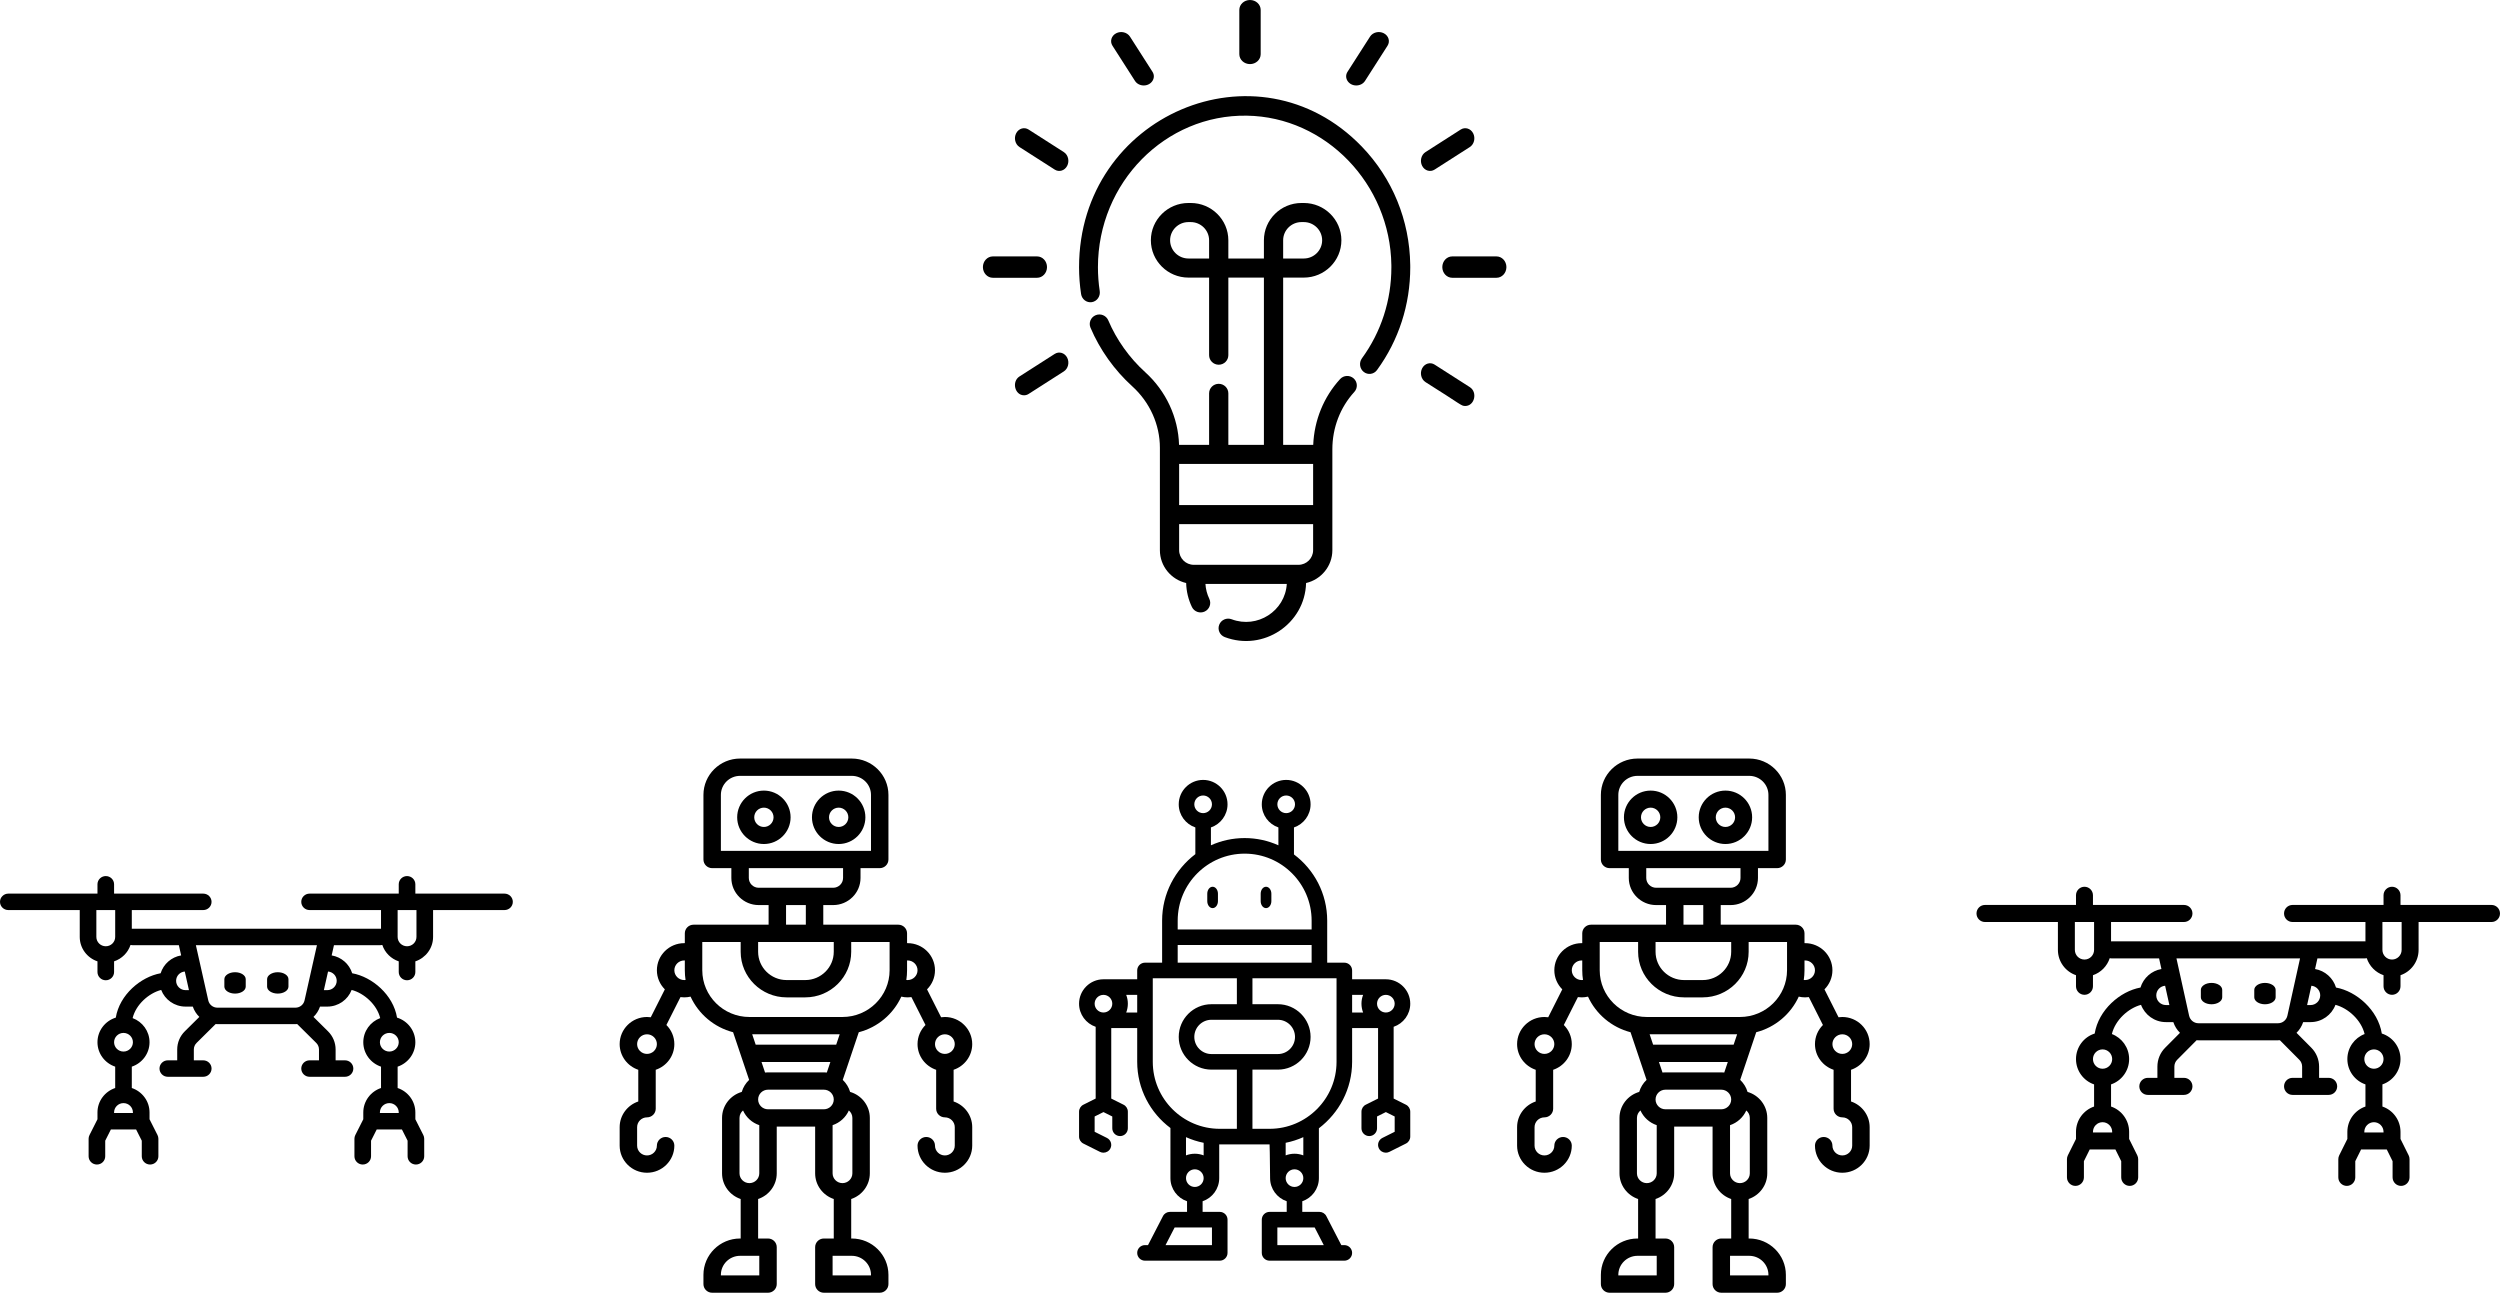 <?xml version="1.0" encoding="UTF-8"?>
<svg width="234px" height="121px" viewBox="0 0 234 121" version="1.1" xmlns="http://www.w3.org/2000/svg" xmlns:xlink="http://www.w3.org/1999/xlink">
    <!-- Generator: Sketch 50.2 (55047) - http://www.bohemiancoding.com/sketch -->
    <title>robot-group</title>
    <desc>Created with Sketch.</desc>
    <defs></defs>
    <g id="robot-group" stroke="none" stroke-width="1" fill="none" fill-rule="evenodd">
        <g id="robot-5" transform="translate(185, 83)" fill="#000000" fill-rule="nonzero">
            <path d="M48.206,1.703 L39.687,1.703 L39.687,0.798 C39.687,0.358 39.332,0 38.893,0 C38.455,0 38.099,0.358 38.099,0.798 L38.099,1.703 L29.58,1.703 C29.141,1.703 28.786,2.061 28.786,2.502 C28.786,2.943 29.141,3.3 29.58,3.3 L36.406,3.3 L36.406,5.113 C36.388,5.112 36.371,5.11 36.353,5.11 L12.647,5.11 C12.629,5.11 12.612,5.112 12.594,5.113 L12.594,3.3 L19.42,3.3 C19.859,3.3 20.214,2.943 20.214,2.502 C20.214,2.061 19.859,1.703 19.42,1.703 L10.901,1.703 L10.901,0.798 C10.901,0.358 10.545,0 10.107,0 C9.668,0 9.313,0.358 9.313,0.798 L9.313,1.703 L0.794,1.703 C0.355,1.703 0,2.061 0,2.502 C0,2.943 0.355,3.3 0.794,3.3 L7.62,3.3 L7.62,5.909 C7.62,7.009 8.33,7.945 9.313,8.279 L9.313,9.316 C9.313,9.757 9.668,10.114 10.107,10.114 C10.545,10.114 10.901,9.757 10.901,9.316 L10.901,8.279 C11.641,8.028 12.226,7.435 12.47,6.687 C12.527,6.7 12.586,6.707 12.647,6.707 L17.09,6.707 L17.31,7.701 C16.378,7.86 15.622,8.541 15.349,9.434 C13.435,9.784 11.42,11.531 11.063,13.74 C10.051,14.056 9.313,15.008 9.313,16.129 C9.313,17.23 10.023,18.166 11.006,18.5 L11.006,20.572 C10.023,20.907 9.313,21.843 9.313,22.943 L9.313,23.606 L8.55,25.141 C8.495,25.252 8.467,25.374 8.467,25.498 L8.467,27.201 C8.467,27.642 8.822,28 9.26,28 C9.699,28 10.054,27.642 10.054,27.201 L10.054,25.687 L10.597,24.593 L13.003,24.593 L13.546,25.687 L13.546,27.201 C13.546,27.642 13.902,28 14.34,28 C14.779,28 15.134,27.642 15.134,27.201 L15.134,25.498 C15.134,25.374 15.105,25.252 15.05,25.141 L14.287,23.606 L14.287,22.943 C14.287,21.842 13.577,20.906 12.594,20.572 L12.594,18.5 C13.577,18.166 14.287,17.23 14.287,16.129 C14.287,15.058 13.614,14.142 12.672,13.786 C12.987,12.47 14.219,11.362 15.401,11.053 C15.757,11.996 16.665,12.669 17.727,12.669 L18.423,12.669 C18.552,13.058 18.768,13.399 19.047,13.672 L17.661,15.066 C17.192,15.538 16.933,16.167 16.933,16.835 L16.933,17.886 L16.033,17.886 C15.595,17.886 15.24,18.243 15.24,18.684 C15.24,19.125 15.595,19.483 16.033,19.483 L19.42,19.483 C19.858,19.483 20.214,19.125 20.214,18.684 C20.214,18.243 19.858,17.886 19.42,17.886 L18.521,17.886 L18.521,16.835 C18.521,16.593 18.614,16.366 18.784,16.195 L20.603,14.365 C20.661,14.369 20.719,14.372 20.778,14.372 L28.221,14.372 C28.281,14.372 28.339,14.369 28.397,14.365 L30.216,16.195 C30.386,16.366 30.479,16.593 30.479,16.835 L30.479,17.886 L29.58,17.886 C29.141,17.886 28.786,18.243 28.786,18.684 C28.786,19.125 29.141,19.483 29.58,19.483 L32.966,19.483 C33.405,19.483 33.76,19.125 33.76,18.684 C33.76,18.243 33.405,17.886 32.966,17.886 L32.067,17.886 L32.067,16.835 C32.067,16.166 31.808,15.538 31.339,15.066 L29.953,13.671 C30.232,13.399 30.448,13.058 30.577,12.669 L31.273,12.669 C32.335,12.669 33.243,11.996 33.599,11.053 C34.78,11.362 36.012,12.471 36.328,13.786 C35.386,14.142 34.713,15.058 34.713,16.129 C34.713,17.23 35.423,18.166 36.406,18.5 L36.406,20.572 C35.423,20.907 34.713,21.843 34.713,22.943 L34.713,23.606 L33.95,25.141 C33.895,25.252 33.866,25.374 33.866,25.498 L33.866,27.202 C33.866,27.642 34.221,28 34.66,28 C35.098,28 35.454,27.642 35.454,27.202 L35.454,25.687 L35.997,24.593 L38.403,24.593 L38.946,25.687 L38.946,27.201 C38.946,27.642 39.301,28 39.74,28 C40.178,28 40.533,27.642 40.533,27.201 L40.533,25.498 C40.533,25.374 40.505,25.252 40.45,25.141 L39.687,23.606 L39.687,22.943 C39.687,21.842 38.977,20.906 37.994,20.572 L37.994,18.5 C38.977,18.166 39.687,17.23 39.687,16.129 C39.687,15.008 38.949,14.056 37.937,13.739 C37.581,11.531 35.565,9.784 33.651,9.434 C33.378,8.541 32.622,7.86 31.69,7.701 L31.91,6.707 L36.353,6.707 C36.414,6.707 36.473,6.7 36.53,6.687 C36.774,7.434 37.359,8.027 38.099,8.279 L38.099,9.315 C38.099,9.756 38.455,10.114 38.893,10.114 C39.332,10.114 39.687,9.756 39.687,9.315 L39.687,8.279 C40.67,7.945 41.38,7.009 41.38,5.909 L41.38,3.3 L48.206,3.3 C48.645,3.3 49,2.943 49,2.502 C49,2.061 48.645,1.703 48.206,1.703 Z M10.107,6.814 C9.611,6.814 9.207,6.408 9.207,5.909 L9.207,3.3 L11.006,3.3 L11.006,5.909 C11.006,6.408 10.603,6.814 10.107,6.814 Z M12.7,22.996 L10.901,22.996 L10.901,22.943 C10.901,22.444 11.304,22.038 11.8,22.038 C12.296,22.038 12.7,22.444 12.7,22.943 L12.7,22.996 Z M11.8,17.034 C11.304,17.034 10.901,16.628 10.901,16.129 C10.901,15.63 11.304,15.224 11.8,15.224 C12.296,15.224 12.7,15.63 12.7,16.129 C12.7,16.628 12.296,17.034 11.8,17.034 Z M38.099,22.996 L36.3,22.996 L36.3,22.943 C36.3,22.444 36.704,22.038 37.2,22.038 C37.696,22.038 38.099,22.444 38.099,22.943 L38.099,22.996 Z M37.2,17.034 C36.704,17.034 36.3,16.628 36.3,16.129 C36.3,15.63 36.704,15.224 37.2,15.224 C37.696,15.224 38.099,15.63 38.099,16.129 C38.099,16.628 37.696,17.034 37.2,17.034 Z M16.827,10.167 C16.827,9.693 17.193,9.303 17.655,9.266 L18.054,11.072 L17.727,11.072 C17.231,11.072 16.827,10.666 16.827,10.167 Z M32.173,10.167 C32.173,10.666 31.769,11.072 31.273,11.072 L30.946,11.072 L31.345,9.266 C31.807,9.303 32.173,9.693 32.173,10.167 Z M29.1,12.067 C29.008,12.484 28.646,12.776 28.222,12.776 L20.778,12.776 C20.354,12.776 19.992,12.484 19.9,12.067 L18.716,6.707 L30.284,6.707 L29.1,12.067 Z M39.793,5.909 C39.793,6.408 39.389,6.814 38.893,6.814 C38.397,6.814 37.994,6.408 37.994,5.909 L37.994,3.3 L39.793,3.3 L39.793,5.909 Z" id="Shape"></path>
            <path d="M22,11 C22.552,11 23,10.708 23,10.348 L23,9.652 C23,9.292 22.552,9 22,9 C21.448,9 21,9.292 21,9.652 L21,10.348 C21,10.708 21.448,11 22,11 Z" id="Shape"></path>
            <path d="M27,11 C27.552,11 28,10.708 28,10.348 L28,9.652 C28,9.292 27.552,9 27,9 C26.448,9 26,9.292 26,9.652 L26,10.348 C26,10.708 26.448,11 27,11 Z" id="Shape"></path>
        </g>
        <g id="robot-4" transform="translate(142, 71)" fill="#000000" fill-rule="nonzero">
            <path d="M15,5.5 C15,4.121 13.879,3 12.5,3 C11.121,3 10,4.121 10,5.5 C10,6.879 11.121,8 12.5,8 C13.879,8 15,6.879 15,5.5 Z M11.596,5.5 C11.596,5.001 12.001,4.596 12.5,4.596 C12.999,4.596 13.404,5.001 13.404,5.5 C13.404,5.999 12.999,6.404 12.5,6.404 C12.001,6.404 11.596,5.999 11.596,5.5 Z" id="Shape"></path>
            <path d="M19.5,8 C20.879,8 22,6.879 22,5.5 C22,4.121 20.879,3 19.5,3 C18.121,3 17,4.121 17,5.5 C17,6.879 18.121,8 19.5,8 Z M19.5,4.596 C19.999,4.596 20.404,5.001 20.404,5.5 C20.404,5.999 19.999,6.404 19.5,6.404 C19.001,6.404 18.596,5.999 18.596,5.5 C18.596,5.001 19.001,4.596 19.5,4.596 Z" id="Shape"></path>
            <path d="M31.257,32.099 L31.257,29.132 C32.269,28.793 33,27.844 33,26.728 C33,25.328 31.852,24.19 30.441,24.19 C30.32,24.19 30.202,24.199 30.087,24.215 L28.77,21.604 C29.23,21.145 29.515,20.513 29.515,19.816 C29.515,18.417 28.367,17.279 26.955,17.279 C26.937,17.279 26.919,17.28 26.901,17.28 L26.901,16.361 C26.901,15.913 26.535,15.551 26.084,15.551 L19.059,15.551 L19.059,13.715 L19.985,13.715 C21.396,13.715 22.545,12.576 22.545,11.177 L22.545,10.259 L24.342,10.259 C24.793,10.259 25.158,9.897 25.158,9.449 L25.158,3.402 C25.158,1.526 23.619,0 21.728,0 L11.272,0 C9.381,0 7.842,1.526 7.842,3.402 L7.842,9.449 C7.842,9.897 8.207,10.259 8.658,10.259 L10.455,10.259 L10.455,11.177 C10.455,12.576 11.604,13.715 13.015,13.715 L13.941,13.715 L13.941,15.551 L6.916,15.551 C6.465,15.551 6.099,15.913 6.099,16.361 L6.099,17.28 C6.081,17.28 6.063,17.279 6.045,17.279 C4.633,17.279 3.485,18.417 3.485,19.816 C3.485,20.513 3.77,21.145 4.23,21.604 L2.913,24.215 C2.798,24.199 2.68,24.19 2.559,24.19 C1.148,24.19 0,25.329 0,26.728 C0,27.844 0.731,28.794 1.743,29.132 L1.743,32.099 C0.731,32.438 0,33.387 0,34.503 L0,36.231 C0,37.631 1.148,38.769 2.559,38.769 C3.971,38.769 5.119,37.631 5.119,36.231 C5.119,35.784 4.753,35.421 4.302,35.421 C3.851,35.421 3.485,35.784 3.485,36.231 C3.485,36.737 3.07,37.149 2.559,37.149 C2.049,37.149 1.634,36.737 1.634,36.231 L1.634,34.503 C1.634,33.997 2.049,33.585 2.559,33.585 C3.011,33.585 3.376,33.223 3.376,32.775 L3.376,29.133 C4.388,28.794 5.119,27.844 5.119,26.728 C5.119,26.031 4.834,25.399 4.374,24.94 L5.691,22.329 C5.806,22.345 5.924,22.354 6.045,22.354 C6.245,22.354 6.444,22.33 6.637,22.284 C7.383,23.914 8.842,25.157 10.618,25.617 L12.119,30.079 C11.798,30.383 11.557,30.769 11.429,31.203 C10.365,31.51 9.584,32.486 9.584,33.639 L9.584,38.823 C9.584,39.939 10.315,40.889 11.327,41.227 L11.327,44.924 L11.272,44.924 C9.381,44.924 7.842,46.45 7.842,48.326 L7.842,49.19 C7.842,49.637 8.207,50 8.658,50 L13.886,50 C14.337,50 14.703,49.637 14.703,49.19 L14.703,45.734 C14.703,45.287 14.337,44.924 13.886,44.924 L12.96,44.924 L12.96,41.227 C13.972,40.889 14.703,39.939 14.703,38.823 L14.703,34.449 L18.297,34.449 L18.297,38.823 C18.297,39.939 19.028,40.889 20.04,41.227 L20.04,44.924 L19.114,44.924 C18.663,44.924 18.297,45.287 18.297,45.734 L18.297,49.19 C18.297,49.637 18.663,50 19.114,50 L24.342,50 C24.793,50 25.158,49.637 25.158,49.19 L25.158,48.326 C25.158,46.45 23.619,44.924 21.728,44.924 L21.673,44.924 L21.673,41.227 C22.685,40.889 23.416,39.939 23.416,38.823 L23.416,33.639 C23.416,32.486 22.635,31.51 21.571,31.203 C21.444,30.769 21.202,30.383 20.881,30.079 L22.382,25.616 C24.158,25.157 25.617,23.914 26.363,22.284 C26.556,22.329 26.755,22.354 26.955,22.354 C27.076,22.354 27.194,22.345 27.309,22.329 L28.626,24.94 C28.166,25.399 27.881,26.031 27.881,26.728 C27.881,27.844 28.612,28.794 29.624,29.132 L29.624,32.775 C29.624,33.223 29.989,33.585 30.441,33.585 C30.951,33.585 31.366,33.997 31.366,34.503 L31.366,36.231 C31.366,36.737 30.951,37.149 30.441,37.149 C29.93,37.149 29.515,36.737 29.515,36.231 C29.515,35.784 29.149,35.421 28.698,35.421 C28.247,35.421 27.881,35.784 27.881,36.231 C27.881,37.63 29.029,38.769 30.441,38.769 C31.852,38.769 33,37.63 33,36.231 L33,34.503 C33,33.387 32.269,32.438 31.257,32.099 Z M13.069,48.38 L9.475,48.38 L9.475,48.326 C9.475,47.344 10.281,46.544 11.272,46.544 L13.069,46.544 L13.069,48.38 Z M23.525,48.326 L23.525,48.38 L19.931,48.38 L19.931,46.544 L21.728,46.544 C22.719,46.544 23.525,47.344 23.525,48.326 Z M12.96,17.171 L20.04,17.171 L20.04,18.089 C20.04,19.547 18.843,20.734 17.371,20.734 L15.629,20.734 C14.157,20.734 12.96,19.547 12.96,18.089 L12.96,17.171 Z M9.475,3.402 C9.475,2.419 10.281,1.62 11.272,1.62 L21.728,1.62 C22.719,1.62 23.525,2.419 23.525,3.402 L23.525,8.639 L9.475,8.639 L9.475,3.402 Z M12.089,11.177 L12.089,10.259 L20.911,10.259 L20.911,11.177 C20.911,11.683 20.496,12.095 19.985,12.095 L13.015,12.095 C12.504,12.095 12.089,11.683 12.089,11.177 Z M15.574,13.715 L17.426,13.715 L17.426,15.551 L15.574,15.551 L15.574,13.715 Z M2.559,27.646 C2.049,27.646 1.634,27.234 1.634,26.728 C1.634,26.222 2.049,25.81 2.559,25.81 C3.07,25.81 3.485,26.222 3.485,26.728 C3.485,27.234 3.07,27.646 2.559,27.646 Z M6.045,20.734 C5.534,20.734 5.119,20.323 5.119,19.816 C5.119,19.31 5.534,18.898 6.045,18.898 C6.063,18.898 6.081,18.901 6.099,18.902 L6.099,19.816 C6.099,20.126 6.123,20.429 6.168,20.726 C6.128,20.731 6.086,20.734 6.045,20.734 Z M20.268,26.782 L12.732,26.782 L12.406,25.81 L20.594,25.81 L20.268,26.782 Z M20.04,31.911 C20.04,32.418 19.624,32.829 19.114,32.829 L13.886,32.829 C13.376,32.829 12.96,32.418 12.96,31.911 C12.96,31.405 13.376,30.994 13.886,30.994 L19.114,30.994 C19.624,30.994 20.04,31.405 20.04,31.911 Z M12.144,39.741 C11.633,39.741 11.218,39.329 11.218,38.823 L11.218,33.639 C11.218,33.359 11.346,33.107 11.547,32.939 C11.836,33.584 12.389,34.088 13.069,34.316 L13.069,38.823 C13.069,39.329 12.654,39.741 12.144,39.741 Z M21.782,38.823 C21.782,39.329 21.367,39.741 20.856,39.741 C20.346,39.741 19.931,39.329 19.931,38.823 L19.931,34.316 C20.611,34.088 21.164,33.584 21.453,32.939 C21.654,33.107 21.782,33.359 21.782,33.639 L21.782,38.823 Z M19.114,29.374 L13.886,29.374 C13.792,29.374 13.7,29.379 13.609,29.389 L13.277,28.402 L19.723,28.402 L19.391,29.389 C19.3,29.379 19.208,29.374 19.114,29.374 Z M25.267,19.816 C25.267,22.228 23.289,24.19 20.856,24.19 L12.144,24.19 C9.711,24.19 7.733,22.228 7.733,19.816 L7.733,17.171 L11.327,17.171 L11.327,18.089 C11.327,20.441 13.257,22.354 15.629,22.354 L17.371,22.354 C19.743,22.354 21.673,20.441 21.673,18.089 L21.673,17.171 L25.267,17.171 L25.267,19.816 Z M26.832,20.726 C26.877,20.429 26.901,20.125 26.901,19.816 L26.901,18.902 C26.919,18.901 26.937,18.898 26.955,18.898 C27.466,18.898 27.881,19.31 27.881,19.816 C27.881,20.323 27.466,20.734 26.955,20.734 C26.914,20.734 26.872,20.731 26.832,20.726 Z M30.441,25.81 C30.951,25.81 31.366,26.222 31.366,26.728 C31.366,27.234 30.951,27.646 30.441,27.646 C29.93,27.646 29.515,27.234 29.515,26.728 C29.515,26.222 29.93,25.81 30.441,25.81 Z" id="Shape"></path>
        </g>
        <g id="robot-3" transform="translate(101, 73)" fill="#000000" fill-rule="nonzero">
            <path d="M12.5,12 C12.776,12 13,11.708 13,11.348 L13,10.652 C13,10.292 12.776,10 12.5,10 C12.224,10 12,10.292 12,10.652 L12,11.348 C12,11.708 12.224,12 12.5,12 Z" id="Shape"></path>
            <path d="M17.5,12 C17.776,12 18,11.708 18,11.348 L18,10.652 C18,10.292 17.776,10 17.5,10 C17.224,10 17,10.292 17,10.652 L17,11.348 C17,11.708 17.224,12 17.5,12 Z" id="Shape"></path>
            <path d="M30.597,30.401 L29.445,29.825 L29.445,23.109 C30.348,22.804 31,21.95 31,20.945 C31,19.686 29.975,18.661 28.716,18.661 L25.558,18.661 L25.558,17.835 C25.558,17.432 25.232,17.106 24.829,17.106 L23.226,17.106 L23.226,13.17 C23.226,10.638 22.002,8.386 20.115,6.976 C20.115,6.97 20.115,6.128 20.116,4.448 C21.019,4.143 21.671,3.289 21.671,2.284 C21.671,1.025 20.646,0 19.387,0 C18.128,0 17.103,1.025 17.103,2.284 C17.103,3.289 17.755,4.143 18.658,4.448 L18.658,6.121 C17.693,5.686 16.625,5.443 15.5,5.443 C14.375,5.443 13.307,5.686 12.342,6.121 L12.342,4.448 C13.244,4.143 13.897,3.289 13.897,2.284 C13.897,1.025 12.872,0 11.613,0 C10.354,0 9.329,1.025 9.329,2.284 C9.329,3.289 9.981,4.143 10.884,4.448 L10.884,6.949 C8.998,8.386 7.774,10.638 7.774,13.17 L7.774,17.106 L6.171,17.106 C5.768,17.106 5.442,17.432 5.442,17.835 L5.442,18.661 L2.284,18.661 C1.024,18.661 0,19.686 0,20.945 C0,21.95 0.652,22.804 1.555,23.109 L1.555,29.825 L0.403,30.401 C0.156,30.524 0,30.777 0,31.053 L0,33.386 C0,33.662 0.156,33.914 0.403,34.037 L1.958,34.815 C2.062,34.867 2.174,34.892 2.283,34.892 C2.551,34.892 2.808,34.744 2.936,34.489 C3.116,34.129 2.97,33.691 2.61,33.511 L1.458,32.935 L1.458,31.503 L2.284,31.09 L3.11,31.503 L3.11,32.608 C3.11,33.011 3.436,33.337 3.839,33.337 C4.241,33.337 4.567,33.011 4.567,32.608 L4.567,31.053 C4.567,30.777 4.411,30.524 4.164,30.401 L3.013,29.825 L3.013,23.229 L5.442,23.229 L5.442,26.388 C5.442,28.92 6.666,31.171 8.553,32.581 C8.553,32.587 8.552,34.151 8.552,37.273 C8.552,38.278 9.204,39.132 10.107,39.437 L10.107,40.432 L8.503,40.432 C8.23,40.432 7.98,40.584 7.855,40.827 L6.454,43.542 L6.171,43.542 C5.768,43.542 5.442,43.868 5.442,44.271 C5.442,44.674 5.768,45 6.171,45 L13.168,45 C13.57,45 13.897,44.674 13.897,44.271 L13.897,41.161 C13.897,40.758 13.57,40.432 13.168,40.432 L11.564,40.432 L11.564,39.437 C12.467,39.132 13.119,38.278 13.119,37.273 L13.119,34.113 C13.13,34.113 14.701,34.114 17.832,34.114 C17.843,34.114 17.859,35.167 17.881,37.273 C17.881,38.278 18.533,39.132 19.436,39.437 L19.436,40.432 L17.832,40.432 C17.43,40.432 17.103,40.758 17.103,41.161 L17.103,44.271 C17.103,44.674 17.43,45 17.832,45 L24.829,45 C25.232,45 25.558,44.674 25.558,44.271 C25.558,43.868 25.232,43.542 24.829,43.542 L24.546,43.542 L23.144,40.827 C23.019,40.584 22.77,40.432 22.497,40.432 L20.893,40.432 L20.893,39.437 C21.796,39.132 22.448,38.278 22.448,37.273 L22.448,32.608 C24.334,31.171 25.558,28.92 25.558,26.388 L25.558,23.229 L27.987,23.229 L27.987,29.825 L26.835,30.401 C26.589,30.524 26.433,30.777 26.433,31.053 L26.433,32.608 C26.433,33.011 26.759,33.337 27.161,33.337 C27.564,33.337 27.89,33.011 27.89,32.608 L27.89,31.503 L28.716,31.09 L29.542,31.503 L29.542,32.935 L28.39,33.511 C28.03,33.691 27.884,34.129 28.064,34.489 C28.192,34.744 28.449,34.892 28.717,34.892 C28.826,34.892 28.937,34.867 29.042,34.815 L30.597,34.037 C30.844,33.914 31,33.662 31,33.385 L31,31.053 C31,30.777 30.844,30.524 30.597,30.401 Z M19.387,1.458 C19.843,1.458 20.213,1.828 20.213,2.284 C20.213,2.74 19.843,3.11 19.387,3.11 C18.932,3.11 18.561,2.74 18.561,2.284 C18.561,1.828 18.932,1.458 19.387,1.458 Z M11.613,1.458 C12.068,1.458 12.439,1.828 12.439,2.284 C12.439,2.74 12.068,3.11 11.613,3.11 C11.157,3.11 10.787,2.74 10.787,2.284 C10.787,1.828 11.157,1.458 11.613,1.458 Z M12.439,43.542 L8.094,43.542 L8.947,41.89 L12.439,41.89 L12.439,43.542 Z M22.905,43.542 L18.561,43.542 L18.561,41.89 L22.053,41.89 L22.905,43.542 Z M28.716,21.771 C28.261,21.771 27.89,21.4 27.89,20.945 C27.89,20.489 28.261,20.119 28.716,20.119 C29.172,20.119 29.542,20.489 29.542,20.945 C29.542,21.4 29.172,21.771 28.716,21.771 Z M15.5,6.901 C18.956,6.901 21.768,9.713 21.768,13.17 L21.768,13.996 L9.232,13.996 L9.232,13.17 C9.232,9.713 12.044,6.901 15.5,6.901 Z M9.232,15.454 L21.768,15.454 L21.768,17.106 L9.232,17.106 L9.232,15.454 Z M2.284,20.119 C2.739,20.119 3.11,20.489 3.11,20.945 C3.11,21.4 2.739,21.771 2.284,21.771 C1.828,21.771 1.458,21.4 1.458,20.945 C1.458,20.489 1.828,20.119 2.284,20.119 Z M4.412,21.771 C4.512,21.515 4.567,21.236 4.567,20.945 C4.567,20.654 4.512,20.375 4.412,20.119 L5.442,20.119 L5.442,21.771 L4.412,21.771 Z M10.835,38.099 C10.38,38.099 10.009,37.729 10.009,37.273 C10.009,36.818 10.38,36.447 10.835,36.447 C11.291,36.447 11.661,36.818 11.661,37.273 C11.661,37.729 11.291,38.099 10.835,38.099 Z M11.661,35.144 C11.405,35.045 11.127,34.989 10.835,34.989 C10.544,34.989 10.266,35.045 10.009,35.144 L10.009,33.437 C10.532,33.672 11.085,33.852 11.661,33.966 L11.661,35.144 Z M6.9,26.388 L6.9,18.564 L14.771,18.564 L14.771,20.994 L12.39,20.994 C10.702,20.994 9.329,22.367 9.329,24.055 C9.329,25.743 10.702,27.117 12.39,27.117 L14.771,27.117 L14.771,32.657 L13.168,32.657 C9.712,32.657 6.9,29.844 6.9,26.388 Z M12.39,25.659 C11.506,25.659 10.787,24.939 10.787,24.055 C10.787,23.171 11.506,22.451 12.39,22.451 L18.61,22.451 C19.494,22.451 20.213,23.171 20.213,24.055 C20.213,24.939 19.494,25.659 18.61,25.659 L12.39,25.659 Z M20.165,38.099 C19.709,38.099 19.338,37.729 19.338,37.273 C19.338,36.818 19.709,36.447 20.165,36.447 C20.62,36.447 20.991,36.818 20.991,37.273 C20.991,37.729 20.62,38.099 20.165,38.099 Z M20.991,35.144 C20.734,35.045 20.456,34.989 20.165,34.989 C19.873,34.989 19.595,35.045 19.338,35.144 L19.338,33.966 C19.915,33.852 20.468,33.672 20.991,33.437 L20.991,35.144 Z M24.1,26.388 C24.1,29.844 21.288,32.657 17.832,32.657 L16.229,32.657 L16.229,27.117 L18.61,27.117 C20.298,27.117 21.671,25.743 21.671,24.055 C21.671,22.367 20.298,20.994 18.61,20.994 L16.229,20.994 L16.229,18.564 L24.1,18.564 L24.1,26.388 Z M25.558,20.119 L26.588,20.119 C26.488,20.375 26.433,20.654 26.433,20.945 C26.433,21.236 26.488,21.515 26.588,21.771 L25.558,21.771 L25.558,20.119 Z" id="Shape"></path>
        </g>
        <g id="robot-2" transform="translate(74.5, 96) scale(-1, 1) translate(-74.5, -96) translate(58, 71)" fill="#000000" fill-rule="nonzero">
            <path d="M15,5.5 C15,4.121 13.879,3 12.5,3 C11.121,3 10,4.121 10,5.5 C10,6.879 11.121,8 12.5,8 C13.879,8 15,6.879 15,5.5 Z M11.596,5.5 C11.596,5.001 12.001,4.596 12.5,4.596 C12.999,4.596 13.404,5.001 13.404,5.5 C13.404,5.999 12.999,6.404 12.5,6.404 C12.001,6.404 11.596,5.999 11.596,5.5 Z" id="Shape"></path>
            <path d="M19.5,8 C20.879,8 22,6.879 22,5.5 C22,4.121 20.879,3 19.5,3 C18.121,3 17,4.121 17,5.5 C17,6.879 18.121,8 19.5,8 Z M19.5,4.596 C19.999,4.596 20.404,5.001 20.404,5.5 C20.404,5.999 19.999,6.404 19.5,6.404 C19.001,6.404 18.596,5.999 18.596,5.5 C18.596,5.001 19.001,4.596 19.5,4.596 Z" id="Shape"></path>
            <path d="M31.257,32.099 L31.257,29.132 C32.269,28.793 33,27.844 33,26.728 C33,25.328 31.852,24.19 30.441,24.19 C30.32,24.19 30.202,24.199 30.087,24.215 L28.77,21.604 C29.23,21.145 29.515,20.513 29.515,19.816 C29.515,18.417 28.367,17.279 26.955,17.279 C26.937,17.279 26.919,17.28 26.901,17.28 L26.901,16.361 C26.901,15.913 26.535,15.551 26.084,15.551 L19.059,15.551 L19.059,13.715 L19.985,13.715 C21.396,13.715 22.545,12.576 22.545,11.177 L22.545,10.259 L24.342,10.259 C24.793,10.259 25.158,9.897 25.158,9.449 L25.158,3.402 C25.158,1.526 23.619,0 21.728,0 L11.272,0 C9.381,0 7.842,1.526 7.842,3.402 L7.842,9.449 C7.842,9.897 8.207,10.259 8.658,10.259 L10.455,10.259 L10.455,11.177 C10.455,12.576 11.604,13.715 13.015,13.715 L13.941,13.715 L13.941,15.551 L6.916,15.551 C6.465,15.551 6.099,15.913 6.099,16.361 L6.099,17.28 C6.081,17.28 6.063,17.279 6.045,17.279 C4.633,17.279 3.485,18.417 3.485,19.816 C3.485,20.513 3.77,21.145 4.23,21.604 L2.913,24.215 C2.798,24.199 2.68,24.19 2.559,24.19 C1.148,24.19 0,25.329 0,26.728 C0,27.844 0.731,28.794 1.743,29.132 L1.743,32.099 C0.731,32.438 0,33.387 0,34.503 L0,36.231 C0,37.631 1.148,38.769 2.559,38.769 C3.971,38.769 5.119,37.631 5.119,36.231 C5.119,35.784 4.753,35.421 4.302,35.421 C3.851,35.421 3.485,35.784 3.485,36.231 C3.485,36.737 3.07,37.149 2.559,37.149 C2.049,37.149 1.634,36.737 1.634,36.231 L1.634,34.503 C1.634,33.997 2.049,33.585 2.559,33.585 C3.011,33.585 3.376,33.223 3.376,32.775 L3.376,29.133 C4.388,28.794 5.119,27.844 5.119,26.728 C5.119,26.031 4.834,25.399 4.374,24.94 L5.691,22.329 C5.806,22.345 5.924,22.354 6.045,22.354 C6.245,22.354 6.444,22.33 6.637,22.284 C7.383,23.914 8.842,25.157 10.618,25.617 L12.119,30.079 C11.798,30.383 11.557,30.769 11.429,31.203 C10.365,31.51 9.584,32.486 9.584,33.639 L9.584,38.823 C9.584,39.939 10.315,40.889 11.327,41.227 L11.327,44.924 L11.272,44.924 C9.381,44.924 7.842,46.45 7.842,48.326 L7.842,49.19 C7.842,49.637 8.207,50 8.658,50 L13.886,50 C14.337,50 14.703,49.637 14.703,49.19 L14.703,45.734 C14.703,45.287 14.337,44.924 13.886,44.924 L12.96,44.924 L12.96,41.227 C13.972,40.889 14.703,39.939 14.703,38.823 L14.703,34.449 L18.297,34.449 L18.297,38.823 C18.297,39.939 19.028,40.889 20.04,41.227 L20.04,44.924 L19.114,44.924 C18.663,44.924 18.297,45.287 18.297,45.734 L18.297,49.19 C18.297,49.637 18.663,50 19.114,50 L24.342,50 C24.793,50 25.158,49.637 25.158,49.19 L25.158,48.326 C25.158,46.45 23.619,44.924 21.728,44.924 L21.673,44.924 L21.673,41.227 C22.685,40.889 23.416,39.939 23.416,38.823 L23.416,33.639 C23.416,32.486 22.635,31.51 21.571,31.203 C21.444,30.769 21.202,30.383 20.881,30.079 L22.382,25.616 C24.158,25.157 25.617,23.914 26.363,22.284 C26.556,22.329 26.755,22.354 26.955,22.354 C27.076,22.354 27.194,22.345 27.309,22.329 L28.626,24.94 C28.166,25.399 27.881,26.031 27.881,26.728 C27.881,27.844 28.612,28.794 29.624,29.132 L29.624,32.775 C29.624,33.223 29.989,33.585 30.441,33.585 C30.951,33.585 31.366,33.997 31.366,34.503 L31.366,36.231 C31.366,36.737 30.951,37.149 30.441,37.149 C29.93,37.149 29.515,36.737 29.515,36.231 C29.515,35.784 29.149,35.421 28.698,35.421 C28.247,35.421 27.881,35.784 27.881,36.231 C27.881,37.63 29.029,38.769 30.441,38.769 C31.852,38.769 33,37.63 33,36.231 L33,34.503 C33,33.387 32.269,32.438 31.257,32.099 Z M13.069,48.38 L9.475,48.38 L9.475,48.326 C9.475,47.344 10.281,46.544 11.272,46.544 L13.069,46.544 L13.069,48.38 Z M23.525,48.326 L23.525,48.38 L19.931,48.38 L19.931,46.544 L21.728,46.544 C22.719,46.544 23.525,47.344 23.525,48.326 Z M12.96,17.171 L20.04,17.171 L20.04,18.089 C20.04,19.547 18.843,20.734 17.371,20.734 L15.629,20.734 C14.157,20.734 12.96,19.547 12.96,18.089 L12.96,17.171 Z M9.475,3.402 C9.475,2.419 10.281,1.62 11.272,1.62 L21.728,1.62 C22.719,1.62 23.525,2.419 23.525,3.402 L23.525,8.639 L9.475,8.639 L9.475,3.402 Z M12.089,11.177 L12.089,10.259 L20.911,10.259 L20.911,11.177 C20.911,11.683 20.496,12.095 19.985,12.095 L13.015,12.095 C12.504,12.095 12.089,11.683 12.089,11.177 Z M15.574,13.715 L17.426,13.715 L17.426,15.551 L15.574,15.551 L15.574,13.715 Z M2.559,27.646 C2.049,27.646 1.634,27.234 1.634,26.728 C1.634,26.222 2.049,25.81 2.559,25.81 C3.07,25.81 3.485,26.222 3.485,26.728 C3.485,27.234 3.07,27.646 2.559,27.646 Z M6.045,20.734 C5.534,20.734 5.119,20.323 5.119,19.816 C5.119,19.31 5.534,18.898 6.045,18.898 C6.063,18.898 6.081,18.901 6.099,18.902 L6.099,19.816 C6.099,20.126 6.123,20.429 6.168,20.726 C6.128,20.731 6.086,20.734 6.045,20.734 Z M20.268,26.782 L12.732,26.782 L12.406,25.81 L20.594,25.81 L20.268,26.782 Z M20.04,31.911 C20.04,32.418 19.624,32.829 19.114,32.829 L13.886,32.829 C13.376,32.829 12.96,32.418 12.96,31.911 C12.96,31.405 13.376,30.994 13.886,30.994 L19.114,30.994 C19.624,30.994 20.04,31.405 20.04,31.911 Z M12.144,39.741 C11.633,39.741 11.218,39.329 11.218,38.823 L11.218,33.639 C11.218,33.359 11.346,33.107 11.547,32.939 C11.836,33.584 12.389,34.088 13.069,34.316 L13.069,38.823 C13.069,39.329 12.654,39.741 12.144,39.741 Z M21.782,38.823 C21.782,39.329 21.367,39.741 20.856,39.741 C20.346,39.741 19.931,39.329 19.931,38.823 L19.931,34.316 C20.611,34.088 21.164,33.584 21.453,32.939 C21.654,33.107 21.782,33.359 21.782,33.639 L21.782,38.823 Z M19.114,29.374 L13.886,29.374 C13.792,29.374 13.7,29.379 13.609,29.389 L13.277,28.402 L19.723,28.402 L19.391,29.389 C19.3,29.379 19.208,29.374 19.114,29.374 Z M25.267,19.816 C25.267,22.228 23.289,24.19 20.856,24.19 L12.144,24.19 C9.711,24.19 7.733,22.228 7.733,19.816 L7.733,17.171 L11.327,17.171 L11.327,18.089 C11.327,20.441 13.257,22.354 15.629,22.354 L17.371,22.354 C19.743,22.354 21.673,20.441 21.673,18.089 L21.673,17.171 L25.267,17.171 L25.267,19.816 Z M26.832,20.726 C26.877,20.429 26.901,20.125 26.901,19.816 L26.901,18.902 C26.919,18.901 26.937,18.898 26.955,18.898 C27.466,18.898 27.881,19.31 27.881,19.816 C27.881,20.323 27.466,20.734 26.955,20.734 C26.914,20.734 26.872,20.731 26.832,20.726 Z M30.441,25.81 C30.951,25.81 31.366,26.222 31.366,26.728 C31.366,27.234 30.951,27.646 30.441,27.646 C29.93,27.646 29.515,27.234 29.515,26.728 C29.515,26.222 29.93,25.81 30.441,25.81 Z" id="Shape"></path>
        </g>
        <g id="robot-1" transform="translate(24, 95.5) scale(-1, 1) translate(-24, -95.5) translate(0, 82)" fill="#000000" fill-rule="nonzero">
            <path d="M47.222,1.643 L38.877,1.643 L38.877,0.77 C38.877,0.345 38.529,0 38.099,0 C37.67,0 37.322,0.345 37.322,0.77 L37.322,1.643 L28.976,1.643 C28.547,1.643 28.199,1.987 28.199,2.413 C28.199,2.838 28.547,3.182 28.976,3.182 L35.663,3.182 L35.663,4.93 C35.646,4.929 35.629,4.928 35.611,4.928 L12.389,4.928 C12.371,4.928 12.354,4.929 12.337,4.93 L12.337,3.182 L19.024,3.182 C19.453,3.182 19.801,2.838 19.801,2.413 C19.801,1.987 19.453,1.643 19.024,1.643 L10.678,1.643 L10.678,0.77 C10.678,0.345 10.33,0 9.901,0 C9.471,0 9.123,0.345 9.123,0.77 L9.123,1.643 L0.778,1.643 C0.348,1.643 0,1.987 0,2.413 C0,2.838 0.348,3.182 0.778,3.182 L7.464,3.182 L7.464,5.698 C7.464,6.759 8.16,7.661 9.123,7.984 L9.123,8.983 C9.123,9.408 9.471,9.753 9.901,9.753 C10.33,9.753 10.678,9.408 10.678,8.983 L10.678,7.984 C11.404,7.741 11.977,7.169 12.216,6.448 C12.271,6.46 12.329,6.468 12.389,6.468 L16.741,6.468 L16.956,7.426 C16.044,7.58 15.303,8.236 15.036,9.097 C13.161,9.435 11.186,11.12 10.838,13.249 C9.845,13.554 9.123,14.472 9.123,15.553 C9.123,16.614 9.819,17.517 10.782,17.839 L10.782,19.838 C9.819,20.16 9.123,21.062 9.123,22.124 L9.123,22.763 L8.376,24.243 C8.322,24.35 8.294,24.468 8.294,24.587 L8.294,26.23 C8.294,26.655 8.642,27 9.071,27 C9.501,27 9.849,26.655 9.849,26.23 L9.849,24.769 L10.381,23.715 L12.738,23.715 L13.27,24.769 L13.27,26.23 C13.27,26.655 13.618,27 14.048,27 C14.477,27 14.825,26.655 14.825,26.23 L14.825,24.587 C14.825,24.468 14.797,24.35 14.743,24.243 L13.996,22.763 L13.996,22.123 C13.996,21.062 13.3,20.16 12.337,19.838 L12.337,17.839 C13.3,17.517 13.996,16.614 13.996,15.553 C13.996,14.52 13.337,13.637 12.413,13.294 C12.722,12.025 13.929,10.956 15.087,10.658 C15.436,11.568 16.325,12.217 17.365,12.217 L18.047,12.217 C18.173,12.592 18.385,12.92 18.659,13.183 L17.301,14.528 C16.841,14.983 16.587,15.589 16.587,16.234 L16.587,17.247 L15.706,17.247 C15.277,17.247 14.929,17.592 14.929,18.017 C14.929,18.442 15.277,18.787 15.706,18.787 L19.024,18.787 C19.453,18.787 19.801,18.442 19.801,18.017 C19.801,17.592 19.453,17.247 19.024,17.247 L18.143,17.247 L18.143,16.234 C18.143,16 18.234,15.781 18.401,15.616 L20.182,13.852 C20.239,13.856 20.296,13.859 20.354,13.859 L27.646,13.859 C27.703,13.859 27.76,13.856 27.817,13.852 L29.599,15.616 C29.766,15.781 29.857,16 29.857,16.234 L29.857,17.247 L28.976,17.247 C28.547,17.247 28.198,17.592 28.198,18.017 C28.198,18.442 28.547,18.787 28.976,18.787 L32.294,18.787 C32.723,18.787 33.071,18.442 33.071,18.017 C33.071,17.592 32.723,17.247 32.294,17.247 L31.413,17.247 L31.413,16.234 C31.413,15.589 31.159,14.983 30.699,14.528 L29.341,13.183 C29.615,12.92 29.827,12.592 29.953,12.217 L30.635,12.217 C31.675,12.217 32.564,11.568 32.913,10.658 C34.071,10.956 35.278,12.025 35.587,13.294 C34.663,13.637 34.004,14.52 34.004,15.553 C34.004,16.614 34.7,17.517 35.663,17.839 L35.663,19.838 C34.7,20.16 34.004,21.062 34.004,22.124 L34.004,22.763 L33.257,24.243 C33.203,24.35 33.175,24.468 33.175,24.587 L33.175,26.23 C33.175,26.655 33.523,27 33.952,27 C34.382,27 34.73,26.655 34.73,26.23 L34.73,24.769 L35.262,23.715 L37.619,23.715 L38.151,24.769 L38.151,26.23 C38.151,26.655 38.499,27 38.929,27 C39.358,27 39.706,26.655 39.706,26.23 L39.706,24.587 C39.706,24.468 39.678,24.35 39.624,24.243 L38.877,22.763 L38.877,22.123 C38.877,21.062 38.181,20.16 37.218,19.838 L37.218,17.839 C38.181,17.517 38.877,16.614 38.877,15.553 C38.877,14.472 38.155,13.554 37.162,13.249 C36.814,11.119 34.839,9.435 32.964,9.097 C32.697,8.236 31.956,7.579 31.044,7.426 L31.259,6.468 L35.611,6.468 C35.671,6.468 35.729,6.46 35.784,6.448 C36.023,7.169 36.596,7.741 37.322,7.983 L37.322,8.983 C37.322,9.408 37.67,9.753 38.099,9.753 C38.529,9.753 38.877,9.408 38.877,8.983 L38.877,7.983 C39.84,7.661 40.536,6.759 40.536,5.697 L40.536,3.182 L47.222,3.182 C47.652,3.182 48,2.838 48,2.413 C48,1.987 47.652,1.643 47.222,1.643 Z M9.901,6.57 C9.415,6.57 9.019,6.179 9.019,5.698 L9.019,3.182 L10.782,3.182 L10.782,5.698 C10.782,6.179 10.387,6.57 9.901,6.57 Z M12.441,22.175 L10.678,22.175 L10.678,22.123 C10.678,21.642 11.073,21.251 11.559,21.251 C12.045,21.251 12.441,21.642 12.441,22.123 L12.441,22.175 Z M11.559,16.426 C11.073,16.426 10.678,16.034 10.678,15.553 C10.678,15.072 11.073,14.681 11.559,14.681 C12.045,14.681 12.441,15.072 12.441,15.553 C12.441,16.034 12.045,16.426 11.559,16.426 Z M37.322,22.175 L35.559,22.175 L35.559,22.123 C35.559,21.642 35.955,21.251 36.441,21.251 C36.927,21.251 37.322,21.642 37.322,22.123 L37.322,22.175 Z M36.441,16.426 C35.955,16.426 35.559,16.034 35.559,15.553 C35.559,15.072 35.955,14.681 36.441,14.681 C36.927,14.681 37.322,15.072 37.322,15.553 C37.322,16.034 36.927,16.426 36.441,16.426 Z M16.484,9.804 C16.484,9.346 16.842,8.971 17.295,8.935 L17.686,10.677 L17.365,10.677 C16.879,10.677 16.484,10.285 16.484,9.804 Z M31.516,9.804 C31.516,10.285 31.121,10.677 30.635,10.677 L30.314,10.677 L30.705,8.935 C31.158,8.971 31.516,9.346 31.516,9.804 Z M28.506,11.636 C28.416,12.038 28.062,12.319 27.646,12.319 L20.354,12.319 C19.938,12.319 19.584,12.038 19.494,11.636 L18.334,6.468 L29.666,6.468 L28.506,11.636 Z M38.981,5.698 C38.981,6.179 38.585,6.57 38.099,6.57 C37.613,6.57 37.218,6.179 37.218,5.698 L37.218,3.182 L38.981,3.182 L38.981,5.698 Z" id="Shape"></path>
            <path d="M22,11 C22.552,11 23,10.708 23,10.348 L23,9.652 C23,9.292 22.552,9 22,9 C21.448,9 21,9.292 21,9.652 L21,10.348 C21,10.708 21.448,11 22,11 Z" id="Shape"></path>
            <path d="M26,11 C26.552,11 27,10.708 27,10.348 L27,9.652 C27,9.292 26.552,9 26,9 C25.448,9 25,9.292 25,9.652 L25,10.348 C25,10.708 25.448,11 26,11 Z" id="Shape"></path>
        </g>
        <g id="bulb" transform="translate(92, 0)" fill="#000000" fill-rule="nonzero">
            <path d="M7.886,33.473 C7.65,33.021 7.128,32.866 6.72,33.127 L3.426,35.235 C2.672,35.717 2.983,37 3.854,37 C3.998,37 4.145,36.959 4.279,36.873 L7.573,34.765 C7.981,34.504 8.121,33.926 7.886,33.473 Z" id="Shape"></path>
            <path d="M45.574,36.235 L42.28,34.127 C41.872,33.866 41.35,34.021 41.114,34.473 C40.879,34.926 41.019,35.504 41.427,35.765 C44.814,37.883 44.742,38 45.146,38 C46.017,38 46.327,36.717 45.574,36.235 Z" id="Shape"></path>
            <path d="M34.705,35.421 C34.336,35.089 33.767,35.117 33.432,35.482 C31.896,37.163 31.012,39.335 30.917,41.639 L28.103,41.639 L28.103,25.983 L30.035,25.983 C31.975,25.983 33.554,24.417 33.554,22.491 C33.554,20.566 31.975,19 30.035,19 L29.821,19 C27.881,19 26.302,20.566 26.302,22.491 L26.302,24.196 L22.973,24.196 L22.973,22.491 C22.973,20.566 21.394,19 19.454,19 L19.24,19 C17.299,19 15.721,20.566 15.721,22.491 C15.721,24.417 17.299,25.983 19.24,25.983 L21.172,25.983 L21.172,33.244 C21.172,33.738 21.575,34.138 22.072,34.138 C22.569,34.138 22.973,33.738 22.973,33.244 L22.973,25.983 L26.302,25.983 L26.302,41.639 L22.973,41.639 L22.973,36.818 C22.973,36.325 22.57,35.925 22.072,35.925 C21.575,35.925 21.172,36.325 21.172,36.818 L21.172,41.639 L18.359,41.639 C18.284,39.07 17.142,36.605 15.195,34.84 C13.708,33.492 12.51,31.811 11.731,29.979 C11.537,29.525 11.009,29.312 10.551,29.504 C10.092,29.696 9.878,30.22 10.071,30.674 C10.951,32.742 12.303,34.638 13.98,36.159 C15.623,37.648 16.566,39.744 16.566,41.91 L16.566,51.499 C16.566,52.993 17.618,54.246 19.025,54.571 C19.045,55.354 19.225,56.109 19.563,56.814 C19.777,57.261 20.315,57.449 20.763,57.238 C21.212,57.026 21.403,56.493 21.19,56.047 C20.979,55.607 20.858,55.14 20.829,54.654 L28.444,54.654 C28.29,57.194 25.681,58.87 23.279,57.962 C22.814,57.787 22.294,58.018 22.117,58.479 C21.94,58.94 22.173,59.456 22.638,59.632 C26.247,60.997 30.148,58.4 30.249,54.571 C31.657,54.246 32.709,52.993 32.709,51.499 L32.709,42.054 C32.709,40.041 33.439,38.134 34.766,36.683 C35.101,36.317 35.073,35.752 34.705,35.421 Z M28.103,22.491 C28.103,21.551 28.874,20.787 29.821,20.787 L30.035,20.787 C30.982,20.787 31.753,21.551 31.753,22.491 C31.753,23.431 30.982,24.196 30.035,24.196 L28.103,24.196 L28.103,22.491 Z M21.172,24.196 L19.24,24.196 C18.292,24.196 17.522,23.431 17.522,22.491 C17.522,21.552 18.292,20.787 19.24,20.787 L19.454,20.787 C20.401,20.787 21.172,21.552 21.172,22.491 L21.172,24.196 Z M30.908,51.499 C30.908,52.253 30.29,52.867 29.53,52.867 L19.745,52.867 C18.985,52.867 18.367,52.253 18.367,51.499 L18.367,49.059 L30.908,49.059 L30.908,51.499 Z M30.908,47.272 L18.367,47.272 L18.367,43.426 L30.908,43.426 L30.908,47.272 Z" id="Shape"></path>
            <path d="M39.998,24.791 C39.943,20.619 38.33,16.683 35.455,13.709 C25.725,3.646 9,10.779 9,25.012 C9,25.852 9.064,26.697 9.189,27.521 C9.265,28.019 9.717,28.359 10.199,28.281 C10.681,28.202 11.01,27.735 10.934,27.237 C10.823,26.506 10.767,25.758 10.767,25.012 C10.767,17.075 17.089,10.703 24.707,10.827 C32.065,10.938 38.133,17.214 38.232,24.816 C38.233,24.881 38.233,24.947 38.233,25.012 C38.233,28.117 37.28,31.066 35.477,33.539 C35.183,33.941 35.261,34.513 35.651,34.816 C36.038,35.118 36.593,35.041 36.888,34.637 C38.924,31.845 40,28.516 40,25.012 C40,24.938 39.999,24.864 39.998,24.791 Z" id="Shape"></path>
            <path d="M25,0 C24.448,0 24,0.416 24,0.929 L24,5.071 C24,5.584 24.448,6 25,6 C25.552,6 26,5.584 26,5.071 L26,0.929 C26,0.416 25.552,0 25,0 Z" id="Shape"></path>
            <path d="M15.872,6.72 L13.765,3.427 C13.503,3.019 12.925,2.879 12.473,3.114 C12.021,3.35 11.866,3.872 12.127,4.28 L14.234,7.573 C14.409,7.847 14.727,8 15.054,8 C15.773,8 16.238,7.292 15.872,6.72 Z" id="Shape"></path>
            <path d="M7.573,14.235 L4.28,12.127 C3.872,11.866 3.35,12.021 3.114,12.473 C2.879,12.926 3.019,13.504 3.427,13.765 L6.72,15.873 C7.126,16.133 7.649,15.981 7.886,15.527 C8.121,15.075 7.981,14.496 7.573,14.235 Z" id="Shape"></path>
            <path d="M5.071,24 L0.929,24 C0.416,24 0,24.448 0,25 C0,25.552 0.416,26 0.929,26 L5.071,26 C5.584,26 6,25.552 6,25 C6,24.448 5.584,24 5.071,24 Z" id="Shape"></path>
            <path d="M48.071,24 L43.929,24 C43.416,24 43,24.448 43,25 C43,25.552 43.416,26 43.929,26 L48.071,26 C48.584,26 49,25.552 49,25 C49,24.448 48.584,24 48.071,24 Z" id="Shape"></path>
            <path d="M45.886,12.473 C45.65,12.021 45.128,11.866 44.72,12.127 L41.427,14.235 C41.019,14.496 40.879,15.075 41.114,15.527 C41.351,15.981 41.874,16.133 42.28,15.873 L45.573,13.765 C45.981,13.504 46.121,12.925 45.886,12.473 Z" id="Shape"></path>
            <path d="M37.527,3.114 C37.075,2.879 36.496,3.019 36.236,3.427 L34.128,6.72 C33.762,7.292 34.226,8 34.946,8 C35.273,8 35.591,7.847 35.766,7.573 L37.873,4.28 C38.134,3.872 37.979,3.35 37.527,3.114 Z" id="Shape"></path>
        </g>
    </g>
</svg>